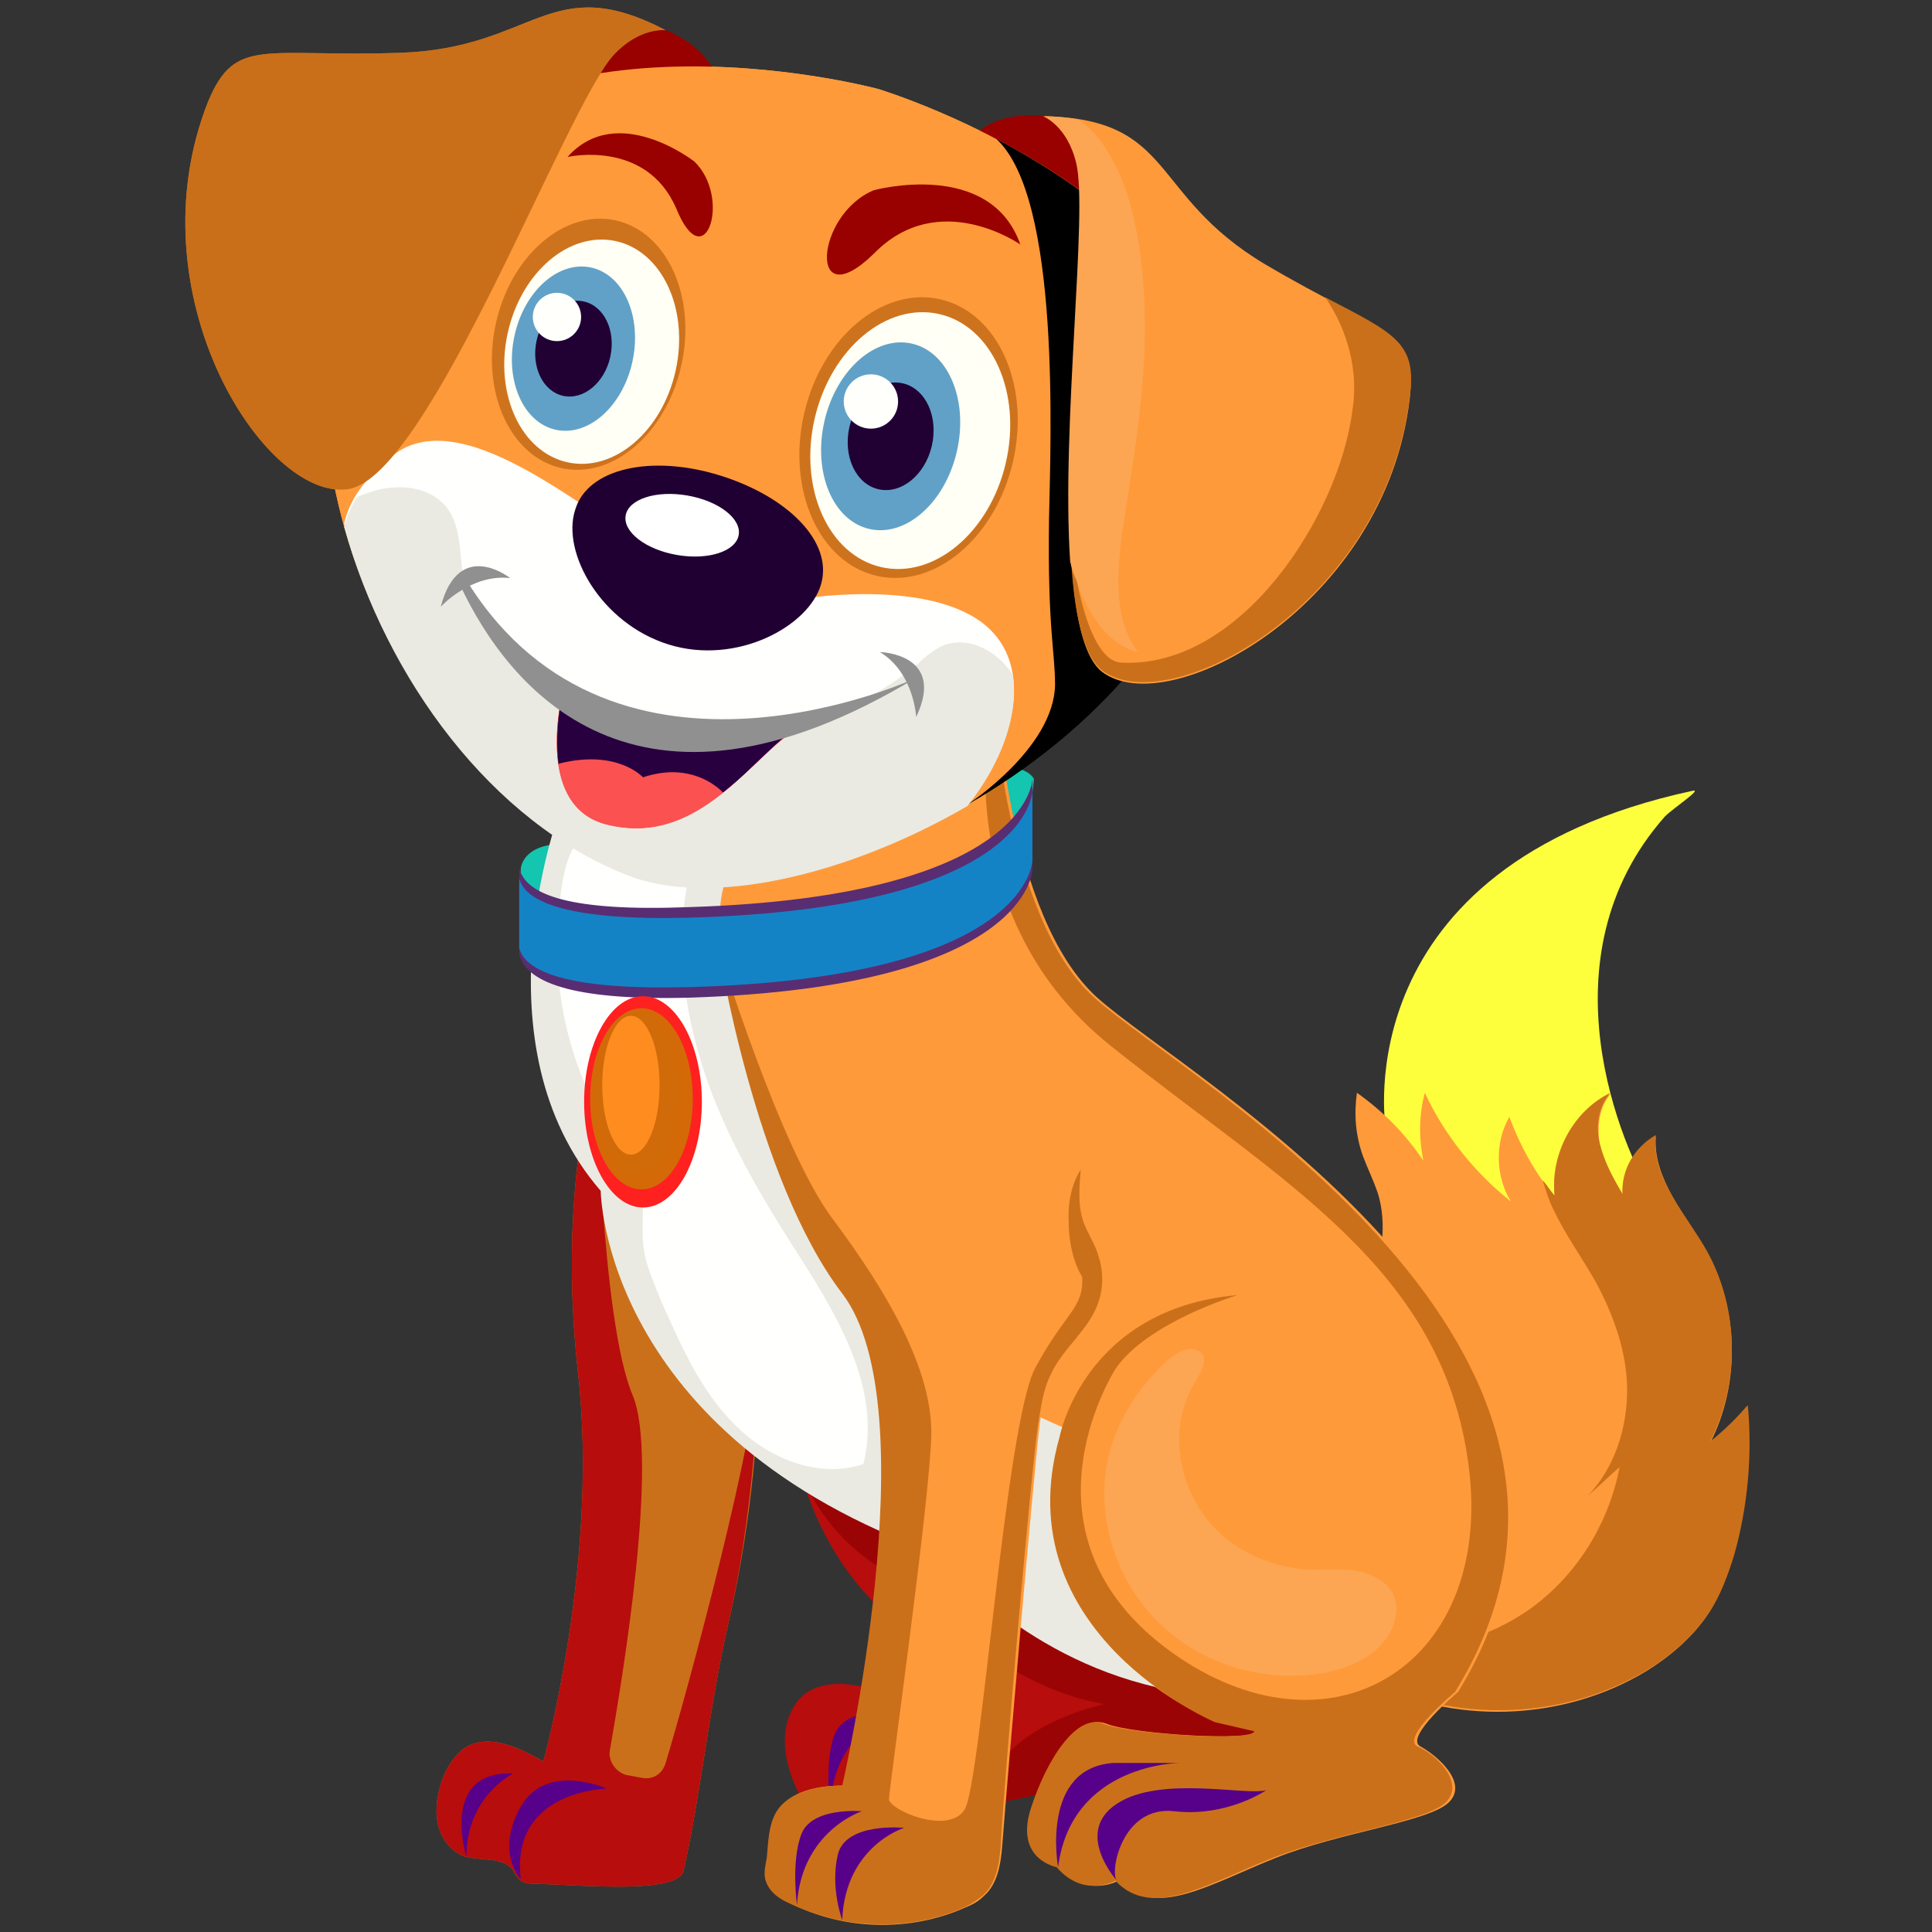 <svg xmlns="http://www.w3.org/2000/svg" viewBox="0 0 128 128" id="Dog"><rect x="0" y="0" width="128" height="128" fill="#333333" stroke="none"/><path fill="#14c5af" d="m35.4 60-.9-1.8v-.6s0-1.6 2.7-1.7c2.7-.1-1.8 4.1-1.8 4.1zM68.1 53.7c.3-.6.4-2.1.4-2.1s-.6-1.2-2.9-.5c-2.3.6.6 5.7.6 5.7s1.6-2.4 1.9-3.1z" class="color253042 svgShape"></path><path fill="#fdff3d" d="M92.9 83.9h18.8c-.6-.7-1.1-2.8-2.2-4.6-2-3.2-7.5-15.8.8-25.2.6-.6 2.6-1.9 1.8-1.7-23.1 5-20.3 22.3-20.3 22.3-.2 3.1.1 6.2 1.1 9.2-.1-.1-.1 0 0 0z" class="colorece4e2 svgShape"></path><path fill="#ff9a3a" d="M91.3 79.1c-.3-.9-.7-1.7-1-2.5-.5-1.4-.6-2.8-.4-4.2 1.7 1.2 3.2 2.7 4.4 4.5-.3-1.5-.3-3 .1-4.5 1.3 2.8 3.3 5.3 5.7 7.2-1-1.6-1.1-3.9-.1-5.6.7 1.9 1.7 3.7 3 5.3-.3-2.7 1.3-5.6 3.7-6.8-.8.9-.9 2.3-.7 3.4.3 1.2.9 2.3 1.5 3.3-.1-1.6.8-3.2 2.2-3.9-.2 2.8 2 5.2 3.4 7.7 2.1 3.8 2.2 8.7.2 12.6.9-.7 1.7-1.5 2.4-2.4.3 3.3 0 6.7-.9 9.9-.4 1.4-.9 2.7-1.7 3.9-1 1.5-2.4 2.7-4 3.7-5.6 3.4-12.9 3.6-18.7.6 1.3-2.1 1.6-4.6 1.7-7.1.2-4.7-.3-9.5-1-14.1-.3-1.8-.5-3.3 0-5.1.4-1.9.8-3.9.2-5.9z" class="colore6923c svgShape"></path><path fill="#cb701a" d="M113.3 95.5c2-3.9 1.9-8.8-.2-12.6-1.4-2.5-3.7-4.8-3.4-7.7-1.4.8-2.3 2.3-2.2 3.9-.6-1-1.2-2.1-1.5-3.3-.3-1.2-.1-2.5.7-3.4-2.5 1.2-4 4.1-3.7 6.8-.3-.3-.5-.7-.8-1 .2.6.4 1.3.7 1.9.8 1.7 1.9 3.2 2.8 4.8 1.2 2.2 2.1 4.7 2.1 7.2s-.8 5.1-2.6 7c.7-.6 1.4-1.3 2.1-1.9-.7 3.7-2.8 7.1-5.8 9.3-2.9 2.1-6.6 3.1-10.1 2.7-.2.7-.5 1.3-.9 2 5.8 3 13.1 2.8 18.7-.6 1.6-1 3-2.2 4-3.7.8-1.2 1.3-2.6 1.7-3.9.9-3.2 1.2-6.6.9-9.9-.8.9-1.6 1.7-2.5 2.4z" class="colorcb731a svgShape"></path><path fill="#b70d0d" d="M52.7 96s1.6 11.7 13.3 14.8l-5.6 2.1s-5.7-3-7.7 0 .9 7.1.9 7.1h9.7l15.9-3.2 4.7-1-.9-10L52.7 96z" class="colorb75d0d svgShape"></path><path fill="#9b0404" d="M52.7 96s.1.8.5 2c1.1 2.4 3.2 5.3 7.3 7 0 0 5.3 6.7 12.7 7.9 0 0-4.5.9-6.7 3.6s-9.4 2.4-9.4 2.4l-.2 1.1h6.4l15.9-3.2 4.7-1-.9-10L52.7 96z" class="color9b4804 svgShape"></path><path fill="#570089" d="M55 119.6s-.4-2.9.3-4.7c.7-1.8 4-1.5 4-1.5s-4 1.2-4.3 6.2z" class="color893e00 svgShape"></path><path fill="#cb701a" d="M50.3 89.5c0 6.2-.7 12.3-2.1 18.3-1.2 5.3-1.8 11.2-2.9 16.1-.3 1.6-6.5 1-9.9.9-.3 0-.7 0-1-.3-.2-.2-.3-.4-.4-.6-.7-.9-2.1-.6-3.2-.9-.9-.3-1.6-1.2-1.8-2.2-.2-1 0-2 .3-2.9.3-.8.8-1.6 1.5-2.1 1.6-1 3.6 0 5.2.9 0 0 3.7-13.3 2.3-25.7-1.4-12.4 1.2-20.3 1.2-20.3" class="colorcb731a svgShape"></path><path fill="#b70d0d" d="M50.3 89.5s0 9.3-2.1 18.3c-1.2 5.3-1.8 11.2-2.9 16.1-.3 1.6-6.5 1-9.9.9-.3 0-.7 0-1-.3-.2-.2-.3-.4-.4-.6-.7-.9-2.1-.6-3.2-.9-.9-.3-1.6-1.2-1.8-2.2-.2-1 0-2 .3-2.9.3-.8.8-1.6 1.5-2.1 1.6-1 3.6 0 5.2.9 0 0 3.7-13.3 2.3-25.7-1.4-12.4 1.2-20.3 1.2-20.3s.3 16.7 2.4 21.7c1.8 4.2-.7 19-1.5 23.6-.1.7.4 1.4 1.1 1.6l1.1.2c.7.1 1.3-.3 1.5-1 1.4-4.6 6.2-22.2 6.2-27.3z" class="colorb75d0d svgShape"></path><path fill="#ff9a3a" d="M66 45.8s.7 14.9 6.7 20.3 37.9 23.2 23.9 46c0 0-3.6 3-2.5 3.6 1.1.6 3.2 2.4 1.9 3.7-1.3 1.3-7.3 2-11.5 3.7-4.3 1.7-8 4.1-10.4 1.5 0 0-2.1 1.2-3.9-.9 0 0-2.8-.4-1.7-3.9s3-6.3 4.8-5.6c1.7.7 9.9 1.2 10 .5.1-.7-2.6-.6-2.6-.6S67 109 70.8 95.9l-19.3-8.8-8.2-21.5L45 53.3l21-7.5z" class="colore6923c svgShape"></path><path fill="#eaeae2" d="M70.8 95.9s.1-.4.4-1c-6-2.5-16.6-8.1-19.1-16.5-3.5-11.8-7-20-1.7-22.6C53.8 54.2 37 54 37 54s-5.6 15.2 2.8 24.9c0 0 .1 16.2 22.4 24.1 0 0 5.2 6.7 14.5 8.8-3.8-2.6-8.3-7.7-5.9-15.9z" class="coloreae5e2 svgShape"></path><path fill="#ff9a3a" d="M47.7 62.8s2.5 15.4 8.2 22.9c5.8 7.6 0 32.6 0 32.6-1.6 0-3.6.3-4.4 1.8-.5.9-.4 2-.6 3-.1.5-.2.9-.1 1.4.2.7.9 1.2 1.6 1.6 3.5 1.8 7.9 1.9 11.5.3.5-.2.9-.4 1.3-.8.9-.8 1.1-2.1 1.2-3.3.3-4 2.1-24.9 2.5-28.1.2-1 .3-2.1.8-3.1.8-1.8 2.6-3 3.2-4.9.3-.9.3-2 0-2.9-.3-.8-.8-1.5-1-2.3-.4-1.1-.3-2.3-.2-3.5" class="colore6923c svgShape"></path><path fill="#cb701a" d="M71.6 77.5c-.1 1.2-.2 2.4.2 3.5.3.8.8 1.5 1 2.3.3.9.3 2 0 2.9-.6 1.9-2.4 3.1-3.2 4.9-.5 1-.6 2-.8 3.1-.5 3.2-2.3 24.1-2.5 28.1-.1 1.2-.3 2.5-1.2 3.3-.4.3-.8.6-1.3.8-3.6 1.6-8 1.4-11.5-.3-.7-.3-1.4-.8-1.6-1.6-.1-.4 0-.9.1-1.4.1-1 .1-2.1.6-3 .8-1.4 2.8-1.8 4.4-1.8 0 0 5.8-25 0-32.6-5.8-7.6-8.2-22.9-8.2-22.9s4.1 13.4 7.6 18c3.5 4.7 6.6 9.9 6.5 14.3-.1 4.4-2.8 23.4-2.8 24.1s3.9 2.4 5 .7 2.7-25.6 4.7-29.3c2-3.7 3.2-3.9 3.1-6 0 0-.9-1.3-.9-3.7-.1-2.2.8-3.4.8-3.4z" class="colorcb731a svgShape"></path><path fill="#570089" d="M52.8 126.2s-.4-2.9.3-4.7c.7-1.8 4-1.5 4-1.5s-4 1.3-4.3 6.2zM34.5 124.5s-1.7-1.8 0-4.8 5.7-1.2 5.7-1.2-6.4.1-5.7 6zM30.9 123s-1.8-5.7 3.1-5.5c0 0-3.1 1.5-3.1 5.5z" class="color893e00 svgShape"></path><path fill="#cb701a" d="M82 85.8c-10.2.9-11.8 9.4-11.8 9.4-3.7 13 10.3 18.9 10.3 18.9l2.6.6c-.1.7-8.3.2-10-.5-1.7-.7-3.7 2.2-4.8 5.6s1.7 3.9 1.7 3.9c1.8 2.1 3.9.9 3.9.9 2.4 2.6 6.1.2 10.4-1.5 4.3-1.7 10.2-2.4 11.5-3.7 1.3-1.3-.7-3.2-1.9-3.7-1.1-.6 2.5-3.6 2.5-3.6 14-22.7-17.9-40.6-23.9-46-6-5.4-6.7-20.3-6.7-20.3s-3.6 14.4 7.8 23.5 22 14.7 23.7 27.8c1.7 13-8.8 19.7-19.2 12.7-10.3-7-5.6-16.8-4.2-19.1 2.1-3.1 8.1-4.9 8.1-4.9z" class="colorcb731a svgShape"></path><path fill="#570089" d="M74 124.6s-2.9-3.2 0-5.1c2.9-1.9 8.6-.5 9.9-.9 0 0-2.6 1.8-6.1 1.4-3.5-.4-4.3 4.1-3.8 4.6z" class="color893e00 svgShape"></path><path fill="#570089" d="M70.1 123.7s-1.2-6.6 3.7-6.9h4.4s-7.2 0-8.1 6.9z" class="color893e00 svgShape"></path><path fill="#fca654" d="M73.2 98c-.3 3.6 1.2 7.4 3.9 9.8 2.7 2.5 6.5 3.6 10.2 3.1 2.2-.3 4.5-1.4 5.1-3.5.1-.5.2-1 0-1.5-.3-1-1.4-1.6-2.4-1.8s-2.1-.1-3.1-.1c-2.9-.1-5.8-1.5-7.4-4s-1.9-5.8-.4-8.3c.4-.7 1.3-2 0-2.3-1-.2-2.2 1.1-2.8 1.8-1.7 1.9-2.9 4.3-3.1 6.8z" class="colorfca454 svgShape"></path><path fill="#fffffd" d="M40.5 75.1c.8 1.2 1.8 2.4 2 3.9.2 1.1 0 2.2.1 3.3.1 1.4.7 2.6 1.2 3.9 1.3 2.9 2.6 5.9 4.8 8.1 2.2 2.3 5.6 3.7 8.6 2.7 1.3-5.2-2-10.3-4.9-14.8-2.4-3.8-4.6-7.7-5.9-12-1.3-4.3-1.7-8.9-.5-13.2-.1.3-6.2-2.1-6.9-1.8-1.7.7-1.9 4.2-2 5.8-.4 4.9.8 9.9 3.5 14.1z" class="colorfefffd svgShape"></path><path fill="#570089" d="M55.8 127.2s-.8-2.1-.3-4.3c.5-2.2 4.4-1.8 4.4-1.8s-3.9 1.2-4.1 6.1z" class="color893e00 svgShape"></path><path fill="#990000" d="M69.2 7.7s-3.8-.6-5.2 2.1c-1.4 2.7 9.4 4.7 9.4 4.7l-.5-4.7-3.7-2.1zM44.1 2s3.6 1.3 3.6 4.4S37.1 6 37.1 6l2.7-3.9 4.3-.1z" class="color993400 svgShape"></path><path fill="#ff9a3a" d="M58.2 5.9s26.1 7.9 22.9 26c-3.2 18.2-28.9 30.1-39.5 26-15-5.9-24.7-28.6-17.9-42.4C32-1.2 58.2 5.9 58.2 5.9z" class="colore6923c svgShape"></path><path fill="#f3f3f0" d="M65 41.2c-4-2.9-12.1-1.5-12.1-1.5l-10.4-4.1c-2.2-.1-11.6-9.4-16.5-5.4-2 1.6-2.9 3.1-3.2 4.5 2.8 10.1 9.8 19.6 18.8 23.1 5.3 2.1 14.4.1 22.5-4.6 3.5-4.4 4.3-9.5.9-12z" class="colorf3f2f0 svgShape"></path><path fill="#c96f1a" d="M44.1 2s-1.7-.2-3.4 1.6C37.5 7 28.5 31.5 23.1 32.4c-5.5.9-14.4-12.9-9.3-25.7 1.8-4.3 3.7-2.9 12.7-3.2 9-.3 9.9-5.5 17.6-1.5z" class="colorc9741a svgShape"></path><path fill="#909090" d="M31 38.6c-.1.1-.3.2-.5.2 3.1 6.6 11.5 17.4 30.2 6.1.1 0-19.9 9.3-29.7-6.3z" class="color909090 svgShape"></path><path fill="#909090" d="M58.3 43.2s4.4.1 2.4 4.3c0 .1-.1-2.9-2.4-4.3zM33.8 38.3s-3.4-2.7-4.6 1.9c0 0 2-2.2 4.6-1.9z" class="color909090 svgShape"></path><path fill="#200032" d="M54.4 38.7c-.8 2.8-5.6 5.4-10.1 4-4.5-1.4-7.1-6.1-6.2-8.9.8-2.8 5.1-3.7 9.6-2.3 4.5 1.4 7.5 4.4 6.7 7.2z" class="color320000 svgShape"></path><ellipse cx="45.2" cy="34.8" fill="#ffffff" rx="3.8" ry="2" transform="rotate(9.769 45.206 34.776)" class="colorffffff svgShape"></ellipse><ellipse cx="60.2" cy="29" fill="#ce731d" rx="7.1" ry="9.4" transform="rotate(12.979 60.23 28.975)" class="colorce6f1d svgShape"></ellipse><ellipse cx="60.3" cy="29.2" fill="#fffff5" rx="6.5" ry="8.6" transform="rotate(12.979 60.343 29.227)" class="colorfbfff5 svgShape"></ellipse><ellipse cx="59" cy="28.9" fill="#61a1c7" rx="4.5" ry="6.3" transform="rotate(12.979 58.98 28.937)" class="color6195c7 svgShape"></ellipse><ellipse cx="59" cy="28.9" fill="#210034" rx="2.8" ry="3.6" transform="rotate(12.979 58.98 28.937)" class="color000034 svgShape"></ellipse><circle cx="57.7" cy="26.6" r="1.8" fill="#fffffc" class="colorfdfffc svgShape"></circle><ellipse cx="39" cy="22.8" fill="#ce731d" rx="6.3" ry="8.4" transform="rotate(12.222 38.961 22.801)" class="colorce6f1d svgShape"></ellipse><ellipse cx="39.2" cy="23.3" fill="#fffff5" rx="5.7" ry="7.5" transform="rotate(12.222 39.194 23.305)" class="colorfbfff5 svgShape"></ellipse><ellipse cx="38" cy="23.1" fill="#61a1c7" rx="4" ry="5.5" transform="rotate(12.222 38 23.068)" class="color6195c7 svgShape"></ellipse><ellipse cx="38" cy="23.1" fill="#210034" rx="2.5" ry="3.2" transform="rotate(12.222 38 23.068)" class="color000034 svgShape"></ellipse><circle cx="36.9" cy="21" r="1.6" fill="#fffffc" class="colorfdfffc svgShape"></circle><g fill="#ce731d" class="colorce6f1d svgShape"><path d="M64.1 53.3s-.6.3-1.4.8c.5-.3.9-.5 1.4-.8zM66 9.2c4.3 3.9 3.6 20.1 3.5 25.2-.1 7.3.4 8.7.4 11-.1 4.2-5.8 7.9-5.8 7.9 8.2-4.7 15.4-12.3 17-21.4 2-11.5-7.7-18.8-15.1-22.7z" fill="#000000" class="color000000 svgShape"></path></g><path fill="#990000" d="M57.9 12.6s7.7-2.1 9.7 3.6c0 0-5.4-3.8-9.7.6-4.4 4.3-3.9-2.6 0-4.2zM46 10.7s-5.1-4-8.4-.3c0 0 5.2-1.2 7.2 3.4 1.9 4.7 3.7-.7 1.2-3.1zM69.2 7.7s-3.8-.6-5.2 2.1c-1.4 2.7 9.4 4.7 9.4 4.7l-.5-4.7-3.7-2.1zM44.1 2s3.6 1.3 3.6 4.4S37.1 6 37.1 6l2.7-3.9 4.3-.1z" class="color993400 svgShape"></path><path fill="#ff9a3a" d="M58.2 5.9s26.1 7.9 22.9 26c-3.2 18.2-28.9 30.1-39.5 26-15-5.9-24.7-28.6-17.9-42.4C32-1.2 58.2 5.9 58.2 5.9z" class="colore6923c svgShape"></path><path fill="#fffffd" d="M65 41.2c-4-2.9-12.1-1.5-12.1-1.5l-10.4-4.1c-2.2-.1-11.6-9.4-16.5-5.4-2 1.6-2.9 3.1-3.2 4.5 2.8 10.1 9.8 19.6 18.8 23.1 5.3 2.1 14.4.1 22.5-4.6 3.5-4.4 4.3-9.5.9-12z" class="colorfefffd svgShape"></path><path fill="#c96f1a" d="M44.1 2s-1.7-.2-3.4 1.6C37.5 7 28.5 31.5 23.1 32.4c-5.5.9-14.4-12.9-9.3-25.7 1.8-4.3 3.7-2.9 12.7-3.2 9-.3 9.9-5.5 17.6-1.5z" class="colorc9741a svgShape"></path><path fill="#200032" d="M54.4 38.7c-.8 2.8-5.6 5.4-10.1 4-4.5-1.4-7.1-6.1-6.2-8.9.8-2.8 5.1-3.7 9.6-2.3 4.5 1.4 7.5 4.4 6.7 7.2z" class="color320000 svgShape"></path><ellipse cx="45.2" cy="34.8" fill="#ffffff" rx="3.8" ry="2" transform="rotate(9.769 45.206 34.776)" class="colorffffff svgShape"></ellipse><ellipse cx="60.2" cy="29" fill="#ce731d" rx="7.1" ry="9.4" transform="rotate(12.979 60.23 28.975)" class="colorce6f1d svgShape"></ellipse><ellipse cx="60.3" cy="29.2" fill="#fffff5" rx="6.5" ry="8.6" transform="rotate(12.979 60.343 29.227)" class="colorfbfff5 svgShape"></ellipse><ellipse cx="59" cy="28.9" fill="#61a1c7" rx="4.5" ry="6.3" transform="rotate(12.979 58.98 28.937)" class="color6195c7 svgShape"></ellipse><ellipse cx="59" cy="28.9" fill="#210034" rx="2.8" ry="3.6" transform="rotate(12.979 58.98 28.937)" class="color000034 svgShape"></ellipse><circle cx="57.7" cy="26.6" r="1.8" fill="#fffffc" class="colorfdfffc svgShape"></circle><ellipse cx="39" cy="22.8" fill="#ce731d" rx="6.3" ry="8.4" transform="rotate(12.222 38.961 22.801)" class="colorce6f1d svgShape"></ellipse><ellipse cx="39.2" cy="23.3" fill="#fffff5" rx="5.7" ry="7.5" transform="rotate(12.222 39.194 23.305)" class="colorfbfff5 svgShape"></ellipse><ellipse cx="38" cy="23.1" fill="#61a1c7" rx="4" ry="5.5" transform="rotate(12.222 38 23.068)" class="color6195c7 svgShape"></ellipse><ellipse cx="38" cy="23.1" fill="#210034" rx="2.5" ry="3.2" transform="rotate(12.222 38 23.068)" class="color000034 svgShape"></ellipse><circle cx="36.9" cy="21" r="1.6" fill="#fffffc" class="colorfdfffc svgShape"></circle><g fill="#ce731d" class="colorce6f1d svgShape"><path d="M64.1 53.3s-.6.3-1.4.8c.5-.3.9-.5 1.4-.8zM66 9.2c4.3 3.9 3.6 20.1 3.5 25.2-.1 7.3.4 8.7.4 11-.1 4.2-5.8 7.9-5.8 7.9 8.2-4.7 15.4-12.3 17-21.4 2-11.5-7.7-18.8-15.1-22.7z" fill="#000000" class="color000000 svgShape"></path></g><path fill="#990000" d="M57.9 12.6s7.7-2.1 9.7 3.6c0 0-5.4-3.8-9.7.6-4.4 4.3-3.9-2.6 0-4.2zM46 10.7s-5.1-4-8.4-.3c0 0 5.2-1.2 7.2 3.4 1.9 4.7 3.7-.7 1.2-3.1z" class="color993400 svgShape"></path><path fill="#ff9a3a" d="M69.2 7.7s1.6.6 2.2 3.1c1.1 4.4-2.7 30.3 1.6 33.7 4.4 3.4 18.8-4.4 20.4-18.1.5-4.6-1.8-4.3-9.6-8.9-7.7-4.6-5.9-9.6-14.6-9.8z" class="colore6923c svgShape"></path><path fill="#cb701a" d="M87.8 19.7c1.1 1.6 2.3 4.3 1.8 7.5-.9 7-7.4 17.1-15.3 16.7-2.6-.1-3.4-8.2-3.4-8.4.1 4.3.7 7.8 2.1 8.9 4.4 3.4 18.8-4.4 20.4-18.1.5-3.6-1-4.2-5.6-6.6z" class="colorcb731a svgShape"></path><path fill="#fca654" d="M75.8 19.6c-.2-3.4-.8-7.6-3-10.4-.4-.5-.8-.9-1.4-1.3-.7-.1-1.4-.2-2.3-.2 0 0 1.6.6 2.2 3.1.8 3.2-1 17.4-.4 26.4.1.4.2.8.4 1.2.7 2.1 2 4.3 4.1 4.8-1.6-2.1-1.4-5-1.1-7.6.8-5.3 1.8-10.6 1.5-16z" class="colorfca454 svgShape"></path><path fill="#eaeae2" d="M62.2 42.9c-.5.3-.9.6-1.3 1-4.5 3.8-10.5 5.4-16.3 5.3-1.9-.1-3.8-.3-5.4-1.1-1.4-.7-2.6-1.9-3.8-3-2-2-4.1-4.1-4.7-6.9-.3-1.6-.1-3.4-1.2-4.7-.8-.9-2.1-1.3-3.3-1.2-.9 0-1.7.3-2.5.6-.5.7-.7 1.4-.9 2C25.6 45 32.6 54.5 41.6 58c5.3 2.1 14.4.1 22.5-4.6 2.3-2.9 3.4-6.1 3-8.7-1.1-1.7-3.2-2.7-4.9-1.8z" class="coloreae5e2 svgShape"></path><path fill="#fb5151" d="M37.3 45.8s-2 7.5 2.8 8.8c6.8 1.8 10.3-5.8 13.6-6.7 0 0-12.3 1.1-16.4-2.1z" class="colorfb5151 svgShape"></path><path fill="#28003f" d="M37.3 45.8s-.6 2.4-.3 4.8c3.9-1 5.6.9 5.6.9 2.7-.9 4.5.2 5.3 1 2.3-1.8 4.1-4.2 5.8-4.7 0 .1-12.3 1.2-16.4-2z" class="color3f0008 svgShape"></path><path fill="#fb5151" d="M37.3 45.8s-2 7.5 2.8 8.8c6.8 1.8 10.3-5.8 13.6-6.7 0 0-12.3 1.1-16.4-2.1z" class="colorfb5151 svgShape"></path><path fill="#28003f" d="M37.3 45.8s-.6 2.4-.3 4.8c3.9-1 5.6.9 5.6.9 2.7-.9 4.5.2 5.3 1 2.3-1.8 4.1-4.2 5.8-4.7 0 .1-12.3 1.2-16.4-2z" class="color3f0008 svgShape"></path><path fill="#909090" d="M31 38.6c-.1.1-.3.2-.5.2 3.1 6.6 11.5 17.4 30.2 6.1.1 0-19.9 9.3-29.7-6.3z" class="color909090 svgShape"></path><path fill="#909090" d="M58.3 43.2s4.4.1 2.4 4.3c0 .1-.1-2.9-2.4-4.3zM33.8 38.3s-3.4-2.7-4.6 1.9c0 0 2-2.2 4.6-1.9z" class="color909090 svgShape"></path><path fill="#592d72" d="M34.4 57.5c.4 1.8 3.4 2.9 11.2 2.6 22.7-.7 22.8-8.5 22.8-8.5v6s-.1 7.8-22.8 8.5c-7.9.2-10.8-1.1-11.2-2.9v-5.7z" class="color343f55 svgShape"></path><path fill="#1483c5" d="M34.4 58.2c.4 1.6 3.4 2.8 11.2 2.6 22.7-.6 22.8-8.4 22.8-8.4V57s-.1 7.8-22.8 8.4c-7.9.2-10.8-1-11.2-2.6v-4.6z" class="color547aab svgShape"></path><ellipse cx="42.6" cy="73" fill="#ff2020" rx="3.9" ry="7" class="colord53505 svgShape"></ellipse><ellipse cx="42.5" cy="72.8" fill="#d36a07" rx="3.4" ry="6" class="colord36707 svgShape"></ellipse><ellipse cx="42.2" cy="72.4" fill="#d16a09" rx="2.7" ry="5.5" class="colord18f09 svgShape"></ellipse><ellipse cx="41.8" cy="71.9" fill="#ff8c1f" rx="1.9" ry="4.6" class="colorffc41f svgShape"></ellipse></svg>